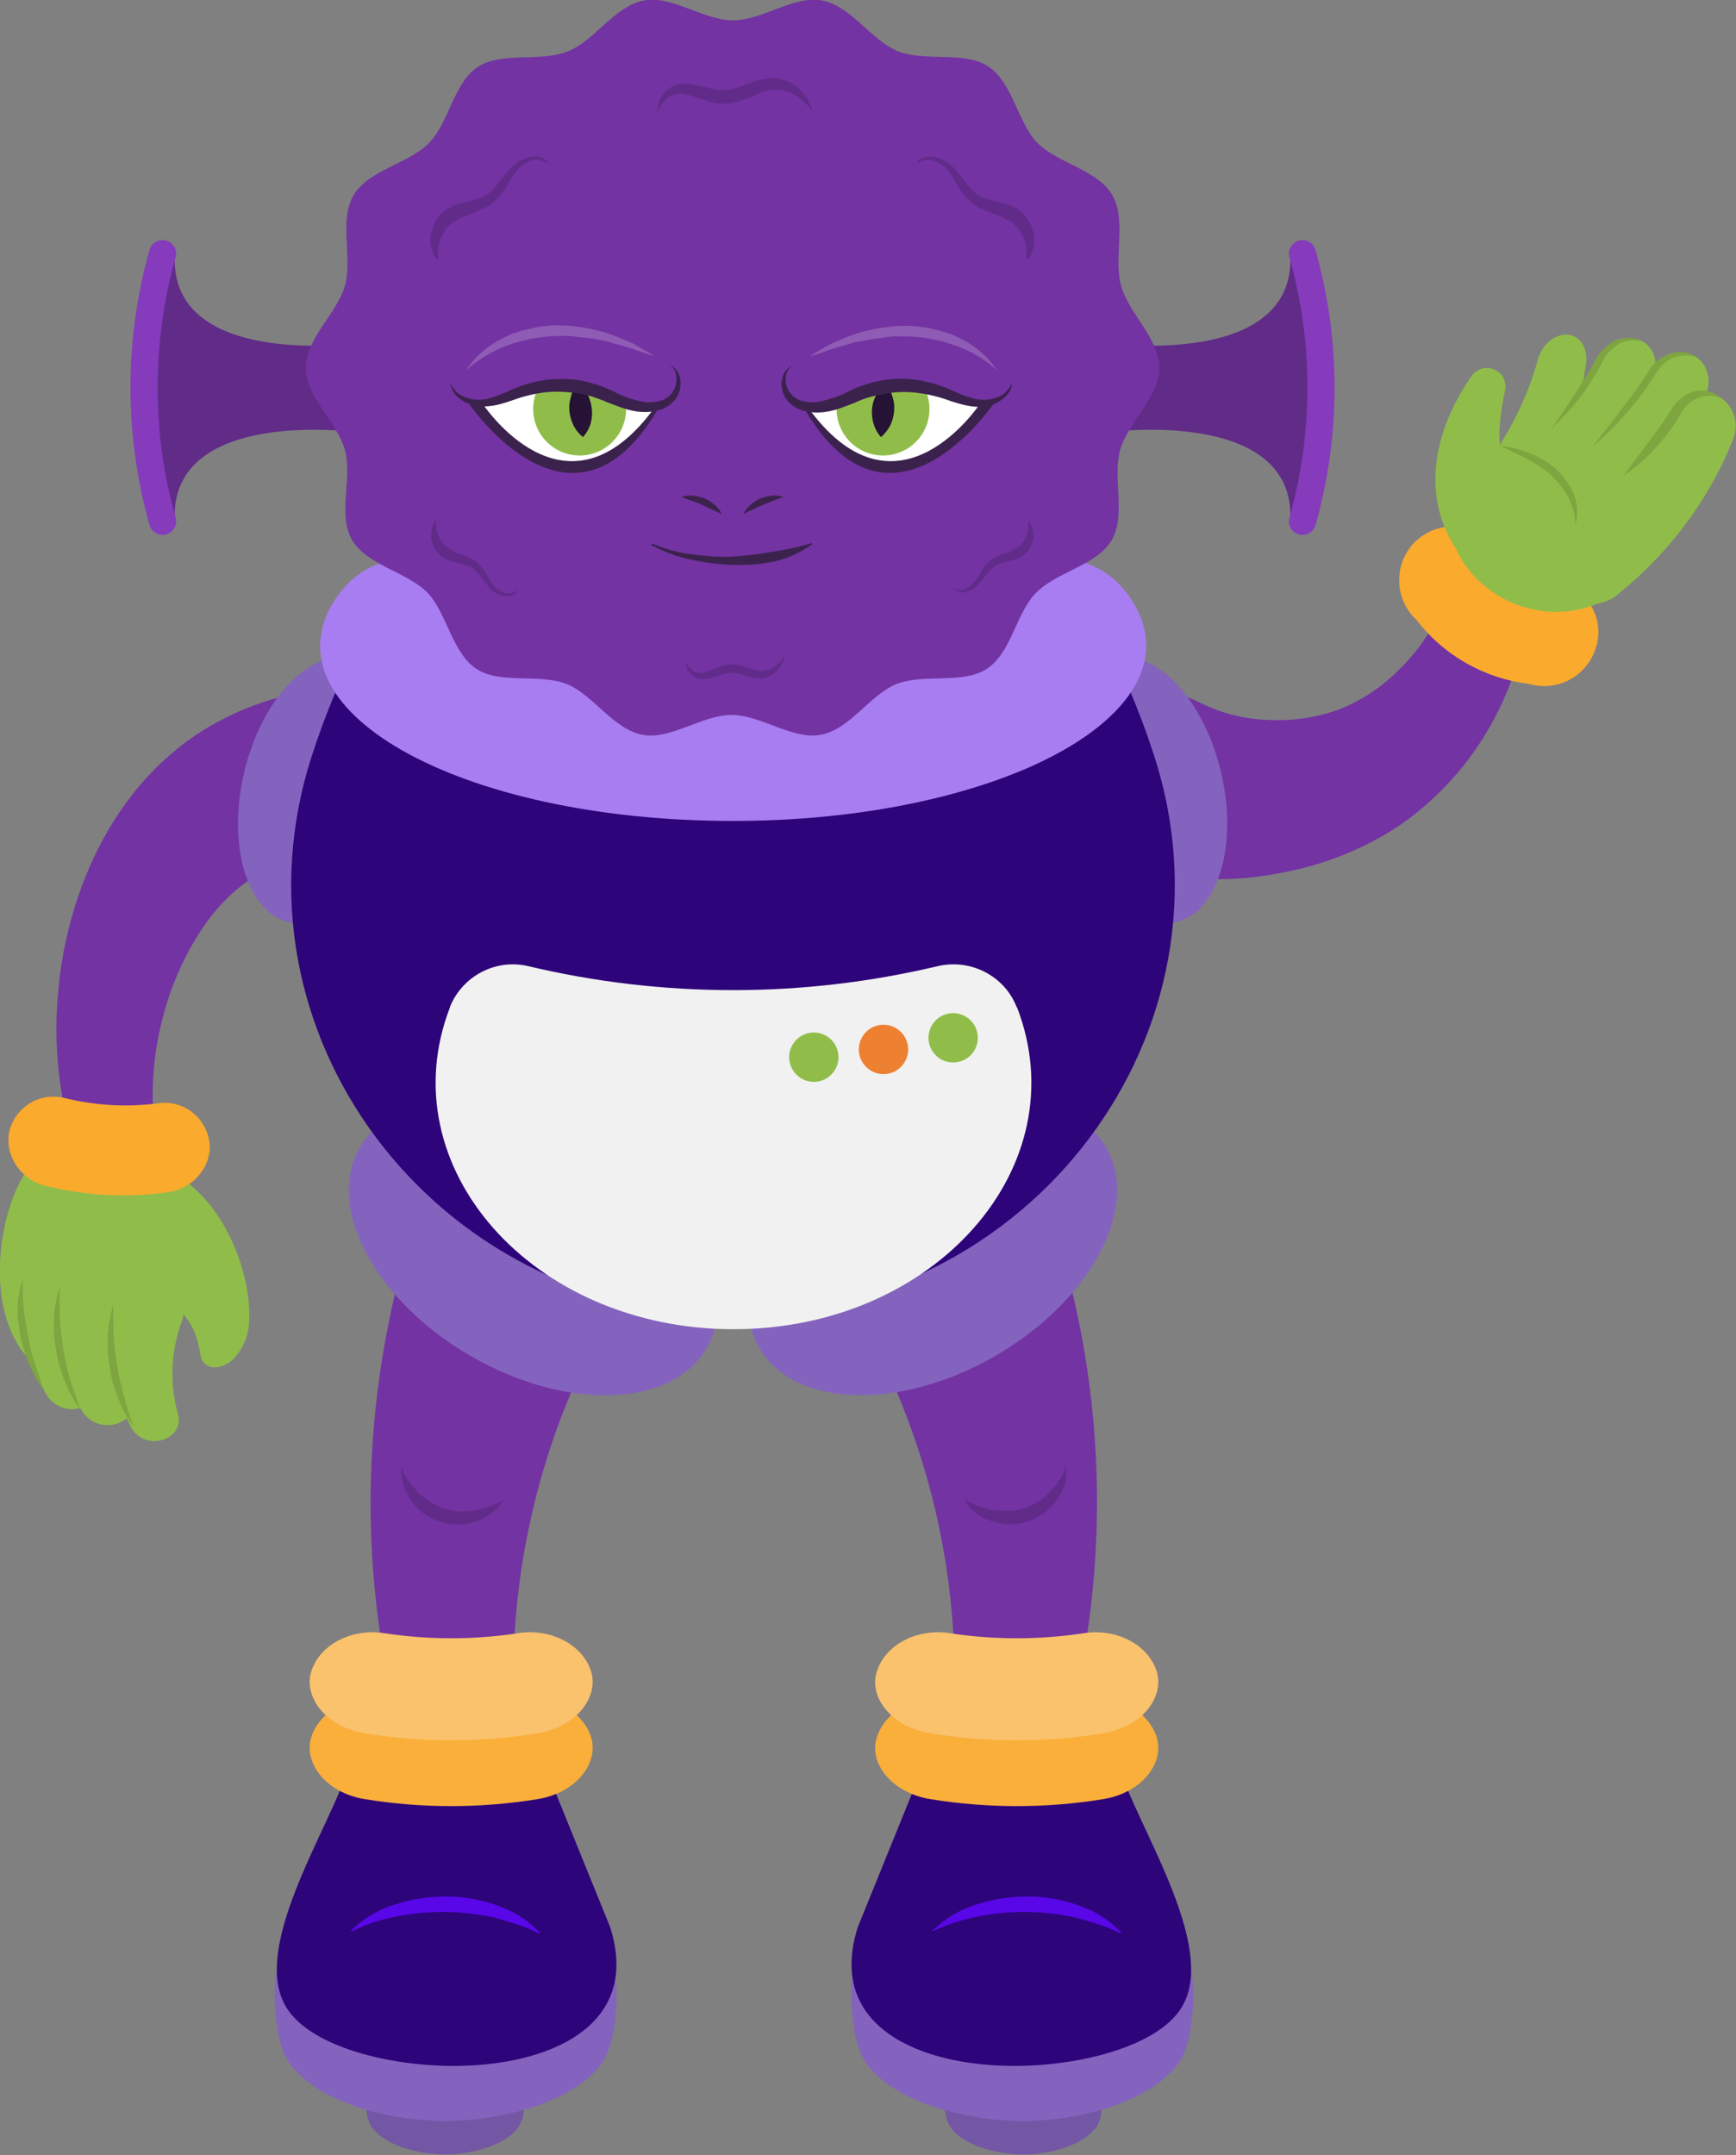 <?xml version="1.0" encoding="utf-8"?>
<!-- Generator: Adobe Illustrator 25.2.0, SVG Export Plug-In . SVG Version: 6.00 Build 0)  -->
<svg version="1.1" id="Layer_1" xmlns="http://www.w3.org/2000/svg" xmlns:xlink="http://www.w3.org/1999/xlink" x="0px" y="0px"
	 viewBox="0 0 358.8 445.2" style="enable-background:new 0 0 358.8 445.2;" xml:space="preserve">
<rect x="0" y="0" width="358.8" height="445.2" fill="#808080" stroke="none"/>
<style type="text/css">
	.st0{fill:#7333A3;}
	.st1{fill:#612B89;}
	.st2{fill:#7356A4;}
	.st3{fill:#8463BE;}
	.st4{fill:#2E047A;}
	.st5{fill:#5907E8;}
	.st6{fill:#FAAF3B;}
	.st7{fill:#FAC26C;}
	.st8{fill:#FAAA2D;}
	.st9{fill:#90BD4A;}
	.st10{fill:#7EA540;}
	.st11{fill:#F1F1F1;}
	.st12{fill:#A87DF1;}
	.st13{fill:#EE8031;}
	.st14{fill:#612B88;}
	.st15{fill:none;stroke:#853BBC;stroke-width:5.61;stroke-linecap:round;stroke-miterlimit:10;}
	.st16{fill:#7333A2;}
	.st17{fill:#3B224D;}
	.st18{fill:#FFFFFF;}
	.st19{fill:#261234;}
	.st20{fill:#8F5CB5;}
</style>
<g id="l-leg">
	<path class="st0" d="M124.1,274.9c-10.5,19.7-16.6,41.4-17.8,63.6L79,340.3c-4.4-27-2.7-54.7,4.7-81L124.1,274.9z"/>
	<path class="st1" d="M82.9,303c0.8,2.1,2.1,3.9,3.7,5.5c1.5,1.4,3.3,2.5,5.2,3.2c2,0.6,4.1,0.7,6.1,0.4c2.2-0.4,4.3-1.1,6.2-2.3
		c-1.3,2.1-3.3,3.7-5.6,4.5c-5,1.7-10.5,0-13.5-4.3C83.5,307.9,82.8,305.5,82.9,303z"/>
	<path class="st2" d="M108.3,430.8h-0.6l-15.7-0.1l-15.7,0.1h-0.6c-0.3,1.9-0.3,3.8,0.1,5.7c0.1,0.7,0.2,1.3,0.5,1.9
		c0.2,0.6,0.6,1.2,1,1.6l0,0c2.6,3.1,8.6,5,14.7,5.1c6-0.1,12.1-2,14.7-5.1l0,0c0.4-0.5,0.8-1,1-1.6c0.3-0.6,0.4-1.2,0.5-1.9
		C108.6,434.6,108.7,432.7,108.3,430.8z"/>
	<path class="st3" d="M127,407.3h-1.2l-33.7-0.2l-33.7,0.2h-1.2c0,0-1.1,4.1,0.2,12.3c0.2,1.4,0.6,2.8,1.1,4.1
		c0.5,1.3,1.2,2.5,2.1,3.5l0,0c5.5,6.7,18.5,10.9,31.5,11c13-0.2,26-4.3,31.5-11l0,0c0.9-1,1.6-2.2,2.1-3.5c0.5-1.3,0.9-2.7,1.1-4.1
		C128.1,411.5,127,407.3,127,407.3z"/>
	<path class="st4" d="M126.1,398.1l-13.8-34h-40c-3,12.3-23,40.6-11.6,52.6l0,0c5.6,6.2,19.2,10,32.6,10.1
		C113.1,426.9,132.7,418.8,126.1,398.1z"/>
	<path class="st5" d="M72.7,398.7c2.6-2.5,5.7-4.3,9.1-5.3c3.4-1.1,6.9-1.6,10.4-1.6c3.5,0,7.1,0.6,10.4,1.8c3.4,1.1,6.4,3,8.9,5.6
		l0,0c0.1,0.1,0.1,0.2,0,0.2c-0.1,0-0.1,0-0.2,0c-1.5-0.8-3-1.4-4.6-1.9c-1.6-0.5-3.2-1-4.8-1.4c-6.5-1.4-13.2-1.5-19.8-0.2
		c-1.6,0.3-3.2,0.7-4.8,1.2c-1.6,0.5-3.1,1.2-4.6,1.9c-0.1,0-0.2,0-0.2-0.1C72.6,398.9,72.6,398.8,72.7,398.7L72.7,398.7z"/>
	<path class="st6" d="M111,371.7c-11.8,1.9-23.8,1.9-35.5,0c-8.3-1.3-13.1-7.8-11-13.3l0,0c2.1-5.5,8.7-8.4,14.9-7.4
		c9.2,1.4,18.5,1.4,27.7,0c6.2-1,12.8,1.9,14.9,7.4l0,0C124.1,363.9,119.3,370.4,111,371.7z"/>
	<path class="st7" d="M111,358.1c-11.8,1.9-23.8,1.9-35.5,0c-8.3-1.3-13.1-7.8-11-13.3l0,0c2.1-5.5,8.7-8.4,14.9-7.4
		c9.2,1.4,18.5,1.4,27.7,0c6.2-1,12.8,1.9,14.9,7.4l0,0C124.1,350.3,119.3,356.8,111,358.1z"/>
</g>
<g id="r-leg">
	<path class="st0" d="M219.6,259.2c7.5,26.3,9.1,54,4.7,81l-27.2-1.7c-1.2-22.3-7.3-44-17.8-63.6L219.6,259.2z"/>
	<path class="st1" d="M220.4,303c0.2,2.5-0.5,4.9-2,6.9c-3,4.3-8.6,6.1-13.5,4.3c-2.4-0.7-4.4-2.3-5.6-4.5c1.9,1.2,4,2,6.2,2.3
		c2,0.3,4.1,0.2,6.1-0.4c2-0.6,3.7-1.7,5.2-3.2C218.3,306.9,219.6,305,220.4,303z"/>
	<path class="st2" d="M195.1,430.8h0.6l15.7-0.1l15.7,0.1h0.6c0.3,1.9,0.3,3.8-0.1,5.7c-0.1,0.7-0.2,1.3-0.5,1.9
		c-0.2,0.6-0.6,1.2-1,1.6l0,0c-2.6,3.1-8.6,5-14.6,5.1c-6-0.1-12.1-2-14.6-5.1l0,0c-0.4-0.5-0.8-1-1-1.6c-0.3-0.6-0.4-1.2-0.5-1.9
		C194.7,434.6,194.7,432.7,195.1,430.8z"/>
	<path class="st3" d="M176.4,407.3h1.2l33.7-0.2l33.7,0.2h1.2c0,0,1.1,4.1-0.2,12.3c-0.2,1.4-0.6,2.8-1.1,4.1
		c-0.5,1.3-1.2,2.5-2.1,3.5l0,0c-5.5,6.7-18.5,10.9-31.5,11c-13-0.2-26-4.3-31.5-11l0,0c-0.9-1-1.6-2.2-2.1-3.5
		c-0.5-1.3-0.9-2.7-1.1-4.1C175.3,411.5,176.4,407.3,176.4,407.3z"/>
	<path class="st4" d="M177.3,398.1l13.8-34h40c3,12.3,23,40.6,11.6,52.6l0,0c-5.6,6.2-19.2,10-32.6,10.1
		C190.3,426.9,170.7,418.8,177.3,398.1z"/>
	<path class="st5" d="M192.9,398.7c2.6-2.5,5.7-4.3,9.1-5.3c3.4-1.1,6.9-1.6,10.4-1.6c3.5,0,7.1,0.6,10.4,1.8c3.4,1.1,6.4,3,8.9,5.6
		l0,0c0.1,0.1,0.1,0.2,0,0.2c-0.1,0-0.1,0-0.2,0c-1.5-0.8-3-1.4-4.6-1.9c-1.6-0.5-3.2-1-4.8-1.4c-6.5-1.4-13.2-1.5-19.8-0.2
		c-1.6,0.3-3.2,0.7-4.8,1.2c-1.6,0.5-3.1,1.1-4.6,1.8c-0.1,0-0.2,0-0.2-0.1c0-0.1,0-0.1,0-0.2L192.9,398.7z"/>
	<path class="st6" d="M192.4,371.7c11.8,1.9,23.8,1.9,35.5,0c8.3-1.3,13.1-7.8,11-13.3l0,0c-2.1-5.5-8.7-8.4-14.9-7.4
		c-9.2,1.4-18.6,1.4-27.7,0c-6.2-1-12.8,1.9-14.9,7.4l0,0C179.2,363.9,184.1,370.4,192.4,371.7z"/>
	<path class="st7" d="M192.4,358.1c11.8,1.9,23.8,1.9,35.5,0c8.3-1.3,13.1-7.8,11-13.3l0,0c-2.1-5.5-8.7-8.4-14.9-7.4
		c-9.2,1.4-18.6,1.4-27.7,0c-6.2-1-12.8,1.9-14.9,7.4l0,0C179.2,350.3,184.1,356.8,192.4,358.1z"/>
</g>
<g id="r-arm">
	<path class="st0" d="M248.1,145.2c4.2,2.1,8.8,3.3,13.5,3.5c4.9,0.3,9.9-0.3,14.5-1.9c4.9-1.8,9.4-4.7,13.1-8.5
		c4.1-4,7.3-8.8,9.5-14.1l0.1-0.3c1.9-4.5,7.1-6.6,11.5-4.7c3.7,1.6,5.9,5.5,5.2,9.5c-1.3,8.1-4.2,15.9-8.5,23
		c-4.5,7.4-10.5,13.8-17.7,18.8c-7.5,5-16,8.3-24.9,9.9c-9.1,1.8-18.5,1.6-27.5-0.4l-2.1-0.5c-10-2.3-16.3-12.2-14.1-22.2
		c2.3-10,12.2-16.3,22.2-14.1C244.9,143.8,246.5,144.4,248.1,145.2z"/>
</g>
<g id="r-hand">
	<path class="st8" d="M324,121.3c-6.7-2.1-12.9-5.6-18.2-10.3c-3.6-3.1-9.4-3-13.5,1.1c-4.3,4.5-4.1,11.6,0.3,15.8
		c0.1,0.1,0.1,0.1,0.2,0.2c5.7,7.4,14.1,12.1,23.3,13.2c5.9,1.7,12.1-1.7,13.8-7.7c0-0.1,0-0.1,0.1-0.2
		C331.4,127.8,328.5,122.8,324,121.3z"/>
	<path class="st9" d="M305,98.7c5.9-7.1,10.3-15.3,12.8-24.2v-0.1c0.9-3.4,3.9-5.7,6.6-5.2c2.4,0.4,3.8,3,3.4,5.9
		c-0.8,5.9-2.2,11.6-4.3,17.2c-2.1,5.7-4.8,11.2-8,16.3l-0.1,0.2c-2.7,4.2-7.4,5.7-10.5,3.3s-3.5-7.8-0.8-12
		C304.4,99.5,304.7,99.1,305,98.7z"/>
	<path class="st9" d="M310.9,97c8.2-6,14.9-13.7,19.7-22.7l0.1-0.1c1.8-3.4,5.6-5.1,8.5-3.8c2.6,1.2,3.6,4.3,2.5,7.4
		c-2.2,6.1-5.1,12-8.7,17.4c-3.6,5.6-7.9,10.8-12.6,15.4l-0.2,0.2c-3.9,3.8-9.5,4-12.4,0.5s-2.1-9.5,1.9-13.3
		C310,97.7,310.4,97.3,310.9,97z"/>
	<path class="st9" d="M320.3,98.1c8.6-5.3,15.8-12.7,21-21.4l0.1-0.1c2-3.3,6-4.7,8.9-3c2.6,1.5,3.5,4.9,2.3,7.9
		c-2.5,6.1-5.6,11.9-9.5,17.2c-3.9,5.4-8.4,10.3-13.5,14.7l-0.2,0.2c-4.2,3.6-9.9,3.2-12.8-0.8s-1.9-10.1,2.3-13.6
		C319.3,98.7,319.8,98.4,320.3,98.1z"/>
	<path class="st9" d="M324.9,105.8c8.9-5,16.3-12.2,21.5-21l0.1-0.1c1.7-3.2,5.8-4.4,9-2.6c0.1,0,0.1,0.1,0.2,0.1
		c2.7,1.9,3.8,5.4,2.5,8.5c-2.4,6.2-5.7,12-9.7,17.4c-4,5.4-8.6,10.2-13.8,14.4l-0.2,0.2c-3.8,3.2-9.5,2.8-12.7-1
		c-0.2-0.2-0.4-0.5-0.6-0.7c-3-4.6-2.1-10.7,2.2-14.1C323.9,106.4,324.4,106.1,324.9,105.8z"/>
	<path class="st9" d="M302.4,116.1L302.4,116.1c-3.6-5.4-3-12.3,1.4-15.8l10.5-8.5c6.8-4.8,17.9-1.2,23,5.3l0,0
		c6.5,8.2,4.7,21.2-4.5,26.3l-0.8,0.4C321.9,129.3,308.8,125.8,302.4,116.1z"/>
	<path class="st9" d="M301,113.5c-8.2-12.5-3.3-26.4,2.8-35.3c0.5-0.9,1.3-1.6,2.3-2c1.3-0.4,2.7-0.1,3.8,0.8c0.5,0.4,0.8,0.9,1,1.5
		c0.3,0.8,0.3,1.7,0.1,2.5c-0.7,3.2-2.7,13.8,1.5,17.4L301,113.5z"/>
	<path class="st10" d="M335.5,98.3l4.2-5.6c1.4-1.9,2.8-3.7,4.1-5.6c0.6-1,1.3-1.9,1.9-2.9c0.7-1.1,1.7-2,2.9-2.7
		c2.3-1.3,5.2-1,7.1,0.7c-2.1-0.8-4.4-0.5-6.2,0.8c-0.8,0.6-1.5,1.4-2,2.3c-0.6,1-1.2,2.1-1.9,3c-1.4,2-2.9,3.8-4.6,5.5
		C339.3,95.5,337.5,97,335.5,98.3z"/>
	<path class="st10" d="M310,92c2.1,0.3,4.1,0.8,6.1,1.6c2,0.8,3.9,1.9,5.5,3.3c1.6,1.5,2.9,3.3,3.7,5.3c0.8,2,0.9,4.2,0.3,6.3
		c0-2-0.6-4-1.5-5.8c-0.9-1.7-2.2-3.3-3.6-4.6c-1.5-1.3-3.2-2.4-4.9-3.3C313.7,93.8,311.8,93,310,92z"/>
	<path class="st10" d="M329.1,92.3c1.6-2,3.2-4,4.7-6s3.1-4,4.5-6c0.7-1,1.4-2,2.1-3.1l0.5-0.8c0.2-0.3,0.4-0.6,0.6-0.8
		c0.4-0.5,0.9-1,1.5-1.4c1.1-0.8,2.4-1.3,3.8-1.5c0.7,0,1.3,0,2,0.2c0.6,0.2,1.2,0.5,1.7,0.9c-2.3-0.8-4.9-0.3-6.7,1.4
		c-0.4,0.4-0.8,0.8-1.1,1.3c-0.2,0.2-0.3,0.5-0.5,0.7l-0.5,0.8c-0.7,1.1-1.4,2.2-2.2,3.2c-1.5,2.1-3.2,4-4.9,5.9
		C332.9,88.9,331.1,90.7,329.1,92.3z"/>
	<path class="st10" d="M320.6,88.6c2.7-3.8,5.2-7.6,7.6-11.5c0.6-1,1.2-2,1.7-3c0.6-1.1,1.4-2,2.4-2.8c1-0.8,2.1-1.3,3.4-1.4
		c0.6-0.1,1.2-0.1,1.8,0c0.6,0.1,1.1,0.3,1.6,0.6c-2.2-0.5-4.5,0.1-6.1,1.8c-0.8,0.7-1.4,1.6-1.9,2.6c-0.5,1-1.1,2.1-1.7,3
		c-1.2,2-2.5,3.9-4,5.7C323.9,85.3,322.3,87,320.6,88.6z"/>
</g>
<g id="l-arm">
	<path class="st0" d="M71.3,178.5c-4.9-1.3-10-1-14.8,0.7c-4.8,1.8-9.5,5.6-13.5,10.9c-4.1,5.7-7.1,12-9,18.8
		c-2,7-2.8,14.2-2.3,21.5v0.4c0.4,4.8-3.2,9.1-8,9.5c-4.2,0.4-8.1-2.3-9.2-6.4c-2.5-9.3-3.4-19-2.5-28.7c0.8-9.9,3.4-19.6,7.6-28.5
		c2.3-4.8,5.1-9.3,8.5-13.5c3.6-4.4,7.8-8.3,12.6-11.5c5-3.3,10.5-5.8,16.2-7.4c5.7-1.6,11.6-2.3,17.5-2.2h1.2
		c10.2,0.1,18.3,8.5,18.2,18.7s-8.5,18.3-18.7,18.2C73.9,178.9,72.6,178.7,71.3,178.5L71.3,178.5z"/>
</g>
<g id="body">
	<ellipse transform="matrix(0.866 -0.5 0.5 0.866 -103.073 130.93)" class="st3" cx="192.8" cy="257.8" rx="41.4" ry="25.8"/>
	<ellipse transform="matrix(0.5 -0.866 0.866 0.5 -168.154 224.339)" class="st3" cx="110.2" cy="257.8" rx="25.8" ry="41.4"/>
	<ellipse transform="matrix(0.229 -0.973 0.973 0.229 -107.924 190.302)" class="st3" cx="66.2" cy="163.3" rx="28" ry="16.1"/>
	<ellipse transform="matrix(0.973 -0.229 0.229 0.973 -31.094 58.58)" class="st3" cx="236.8" cy="163.3" rx="16.1" ry="28"/>
	<path class="st4" d="M230.5,135.8c-52.7,18.1-105.3,18.1-158,0c-3,6.5-5.7,13.1-7.9,19.9C45.7,213,89.8,271.6,151.5,271.6l0,0
		c61.6,0,105.8-58.6,86.9-115.9C236.2,148.9,233.5,142.3,230.5,135.8z"/>
	<path class="st11" d="M193.8,199.6c-27.8,6.6-56.8,6.6-84.6,0c-6.7-1.6-13.6,2-16.2,8.4v0.1c-12.7,32.9,17,66.5,58.6,66.5l0,0
		c41.6,0,71.3-33.6,58.6-66.5l-0.1-0.1C207.6,201.6,200.6,198,193.8,199.6z"/>
	<path class="st12" d="M212.3,158.7c-15.3,6.6-36.6,10.9-60.8,10.9c-57,0-97.9-23.3-81.8-46.4c0.2-0.3,0.4-0.5,0.6-0.8l0.1-0.1
		c3.8-5,10-7.6,16.2-6.8c43.1,5.7,86.8,5.7,129.9,0c6.2-0.8,12.4,1.8,16.2,6.8l0.1,0.1c0.2,0.3,0.4,0.5,0.6,0.8
		C242.6,136.4,233,149.7,212.3,158.7z"/>
	<circle class="st9" cx="168.2" cy="218.4" r="5.1"/>
	<circle class="st13" cx="182.6" cy="216.8" r="5.1"/>
	<circle class="st9" cx="197" cy="214.4" r="5.1"/>
</g>
<g id="l-hand">
	<path class="st9" d="M36,269.3c4.2,4.4,4.8,6.8,5.5,11c0.2,0.7,0.6,1.3,1.2,1.7c1.7,1.1,4.2,0.1,5.5-1.2c2.2-2.3,3.4-5.4,3.3-8.6
		c0.3-9.1-4.8-23-14.5-29.1L36,269.3z"/>
	<path class="st9" d="M39.2,271.1l-2.2-28l-30.4-2.5c-5.9,6-10.7,27.9-1.4,39.3L39.2,271.1z"/>
	<path class="st9" d="M37.6,272.9c-2.3,6.2-2.6,12.9-0.8,19.3v0.1c0.7,2.4-1,4.8-3.8,5.3c-2.3,0.5-4.7-0.6-5.9-2.7
		c-3.8-7.7-5.2-16.5-3.8-25v-0.2c0.5-3.5,4.3-5.9,8.3-5.3s6.8,3.9,6.3,7.4C37.8,272.2,37.7,272.5,37.6,272.9z"/>
	<path class="st9" d="M28.1,269.6c-2.4,6.2-2.7,13-0.7,19.3v0.1c0.8,2.4-1.1,4.8-4,5.3c-2.5,0.5-5-0.6-6.4-2.7
		c-2.1-3.8-3.5-8-4.3-12.2c-0.7-4.2-0.8-8.6-0.1-12.8v-0.2c0.6-3.5,4.6-5.8,8.9-5.2s7.5,3.9,6.9,7.4
		C28.3,268.9,28.2,269.3,28.1,269.6z"/>
	<path class="st9" d="M20.8,266.3c-2.4,6.2-2.7,13-0.7,19.3v0.1c0.7,2.4-1.1,4.8-4,5.3c-2.5,0.5-5-0.6-6.4-2.7
		c-2.1-3.8-3.5-8-4.3-12.2c-0.7-4.2-0.8-8.6-0.1-12.8V263c0.6-3.5,4.6-5.8,8.9-5.2s7.4,3.9,6.9,7.4C21,265.6,20.9,265.9,20.8,266.3z
		"/>
	<path class="st10" d="M27.7,294.9c-1.3-1.8-2.4-3.7-3.2-5.8c-0.8-2.1-1.5-4.2-1.8-6.4c-0.8-4.4-0.6-8.9,0.7-13.1
		c0,2.2,0,4.4,0.1,6.5c0.3,4.3,1,8.5,2.2,12.6C26.2,290.8,27,292.9,27.7,294.9z"/>
	<path class="st10" d="M16.6,291.2c-1.3-1.8-2.4-3.7-3.2-5.8c-0.8-2-1.5-4.2-1.8-6.4c-0.8-4.4-0.6-8.9,0.7-13.1c0,2.2,0,4.4,0.1,6.5
		c0.1,2.1,0.4,4.2,0.7,6.4c0.4,2.1,0.8,4.2,1.4,6.2C15.2,287.1,15.9,289.1,16.6,291.2z"/>
	<path class="st10" d="M9.1,287.2c-1.2-1.6-2.2-3.3-3-5.2c-0.8-1.8-1.4-3.8-1.8-5.7c-0.4-2-0.7-4-0.7-6c0.1-2,0.4-4,1.1-5.9
		c0,2,0,4,0.2,5.9s0.6,3.8,0.9,5.7s0.8,3.8,1.4,5.6S8.4,285.3,9.1,287.2z"/>
	<path class="st8" d="M34.7,246.3c-8.4,1.2-17,0.7-25.3-1.3c-5.8-1.5-8.9-7.4-7.2-12.2l0,0c1.6-4.5,6.3-7.1,11-6
		c6.4,1.6,13.1,2,19.7,1.1c4.7-0.6,9.1,2.5,10.2,7.1l0,0C44.4,239.9,40.6,245.5,34.7,246.3z"/>
</g>
<g id="head">
	<path class="st14" d="M36.1,53.7l-7.4,26.4l7.4,26.4c0-22,36.7-17.3,36.7-17.3V71C72.8,71,36.1,75.7,36.1,53.7z"/>
	<path class="st15" d="M33.6,52.4L33.6,52.4c-5.1,18.1-5.1,37.3,0,55.3l0,0"/>
	<path class="st14" d="M266.7,53.7l7.4,26.4l-7.4,26.4c0-22-36.7-17.3-36.7-17.3V71C230,71,266.7,75.7,266.7,53.7z"/>
	<path class="st15" d="M269.2,52.4L269.2,52.4c5.1,18.1,5.1,37.3,0,55.3l0,0"/>
	<path class="st16" d="M239.6,76c0,6.1-6.5,11.3-8.1,17s1.3,13.6-1.8,18.7s-11.2,6.4-15.5,10.7s-5.1,12.5-10.3,15.8
		c-4.9,3.2-12.9,0.9-18.6,3.1c-5.5,2.2-9.6,9.4-15.7,10.5c-5.8,1.1-12.3-4.1-18.4-4.1s-12.6,5.2-18.4,4.1c-6-1.1-10.2-8.3-15.7-10.5
		c-5.7-2.2-13.7,0.1-18.6-3.1c-5.1-3.3-6.1-11.6-10.2-15.8s-12.4-5.6-15.5-10.8S72.9,98.8,71.3,93s-8.1-10.9-8.1-17s6.5-11.3,8.1-17
		S70,45.5,73.1,40.3s11.2-6.4,15.5-10.7s5.1-12.5,10.2-15.8c4.9-3.2,12.9-0.9,18.6-3.2c5.5-2.2,9.7-9.4,15.7-10.5
		c5.8-1.1,12.3,4.1,18.4,4.1s12.6-5.2,18.4-4.1c6,1.1,10.2,8.3,15.7,10.5c5.7,2.2,13.7-0.1,18.6,3.1c5.1,3.3,6.1,11.6,10.2,15.8
		s12.5,5.6,15.5,10.8s0.2,12.9,1.8,18.7S239.6,69.9,239.6,76z"/>
	<path class="st1" d="M113,33.7c-1.1-0.8-2.6-1-3.8-0.3c-1.2,0.6-2.3,1.5-3,2.6c-0.8,1.1-1.4,2.4-2.3,3.7c-0.5,0.6-1,1.3-1.6,1.8
		c-0.6,0.6-1.3,1-2,1.4c-2.9,1.4-5.7,2-7.3,3.5c-1.9,1.8-2.8,4.5-2.4,7.1l-0.3,0.1c-1-1.3-1.4-2.9-1.3-4.5c0.1-1.7,0.8-3.3,1.9-4.6
		c0.6-0.7,1.2-1.2,2-1.6c0.7-0.4,1.5-0.7,2.3-0.9c1.4-0.3,2.7-0.7,4.1-1.1c2.4-0.8,3.8-3.4,5.8-5.7c1-1.2,2.3-2.1,3.8-2.6
		c0.7-0.2,1.5-0.3,2.3-0.2c0.8,0.1,1.5,0.5,2,1.1L113,33.7z"/>
	<path class="st1" d="M189.5,33.5c0.5-0.6,1.2-1,2-1.1c0.8-0.1,1.6-0.1,2.3,0.2c1.5,0.5,2.8,1.4,3.8,2.6c2,2.3,3.3,4.9,5.8,5.7
		c1.3,0.4,2.7,0.8,4.1,1.1c0.8,0.2,1.5,0.5,2.3,0.9c0.8,0.4,1.4,1,2,1.6c1.1,1.3,1.8,2.9,1.9,4.6c0.2,1.6-0.3,3.2-1.3,4.5l-0.3-0.1
		c0.4-2.6-0.5-5.2-2.4-7.1c-1.6-1.5-4.4-2.1-7.3-3.5c-0.7-0.4-1.4-0.8-2-1.4c-0.6-0.5-1.1-1.1-1.6-1.8c-0.9-1.3-1.5-2.5-2.3-3.7
		c-0.7-1.1-1.8-2.1-3-2.6c-1.2-0.6-2.7-0.5-3.8,0.3L189.5,33.5z"/>
	<path class="st1" d="M106.9,122.3c-0.4,0.4-0.9,0.7-1.5,0.8c-0.6,0.1-1.1,0-1.7-0.1c-1.1-0.3-2.1-1-2.8-1.9
		c-1.4-1.7-2.4-3.6-4.2-4.2c-1-0.3-2-0.6-3-0.8c-0.6-0.2-1.1-0.4-1.7-0.7c-2.7-1.5-3.7-4.8-2.2-7.5c0.1-0.1,0.1-0.3,0.2-0.4l0.2,0.1
		c-0.3,1.9,0.4,3.8,1.8,5.2c1.2,1.1,3.2,1.6,5.3,2.6c1.1,0.5,2,1.3,2.6,2.3c0.7,0.9,1.1,1.9,1.7,2.7c0.5,0.8,1.3,1.5,2.2,1.9
		c0.9,0.5,2,0.4,2.8-0.2L106.9,122.3z"/>
	<path class="st1" d="M197,121.4c0.8,0.6,1.8,0.7,2.6,0.2c0.9-0.4,1.6-1,2.1-1.8c0.6-0.8,1-1.7,1.6-2.5c0.6-0.9,1.5-1.7,2.5-2.2
		c2-1,3.9-1.3,5-2.4c1.3-1.3,1.9-3.1,1.7-4.9l0.2-0.1c1.3,1.9,1.1,4.5-0.4,6.3c-0.8,0.9-1.8,1.5-3,1.7c-1,0.2-1.9,0.5-2.8,0.8
		c-1.7,0.6-2.6,2.3-4,3.9c-0.7,0.8-1.6,1.5-2.6,1.8c-0.5,0.2-1.1,0.2-1.6,0.1c-0.5-0.1-1-0.4-1.4-0.8L197,121.4z"/>
	<path class="st1" d="M135.9,23.4c-0.1-1.7,0.5-3.4,1.7-4.6c0.7-0.6,1.5-1.1,2.4-1.3c0.9-0.2,1.8-0.3,2.7-0.1c1.7,0.2,3.3,0.7,4.7,1
		c1.3,0.3,2.7,0.3,4,0c1.4-0.3,2.8-1,4.3-1.5c0.8-0.3,1.6-0.5,2.5-0.6c0.9-0.2,1.8-0.2,2.7,0c1.8,0.3,3.4,1.1,4.6,2.4
		c1.2,1.2,2,2.7,2.4,4.3c-0.9-1.3-2-2.3-3.3-3.2c-1.2-0.8-2.6-1.2-4-1.3c-0.7,0-1.3,0.1-2,0.2c-0.7,0.2-1.4,0.4-2,0.7
		c-1.5,0.7-3,1.3-4.6,1.7c-1.8,0.5-3.6,0.4-5.3-0.1c-1.6-0.5-3-1-4.4-1.4c-0.7-0.2-1.3-0.3-2-0.2c-0.7,0-1.3,0.2-1.9,0.6
		C137.2,20.7,136.3,22,135.9,23.4z"/>
	<path class="st1" d="M141.7,136.7c0.3,0.9,1,1.6,1.8,2.1c0.8,0.3,1.7,0.3,2.5,0c0.9-0.3,1.8-0.8,2.8-1.1c1.1-0.4,2.2-0.5,3.4-0.4
		c2.2,0.4,3.9,1.5,5.6,1.3c1.9-0.3,3.5-1.5,4.4-3.2c-0.2,1-0.6,2-1.3,2.8c-0.7,0.9-1.7,1.5-2.8,1.8c-0.6,0.1-1.2,0.2-1.7,0.1
		c-0.5-0.1-1.1-0.1-1.6-0.3c-1-0.3-1.9-0.6-2.8-0.7c-0.9-0.2-1.7-0.1-2.6,0.2c-0.9,0.2-1.9,0.7-2.9,0.9c-0.6,0.1-1.1,0.1-1.7,0.1
		c-0.6-0.1-1.1-0.3-1.6-0.7C142.2,138.8,141.7,137.8,141.7,136.7z"/>
	<path class="st17" d="M149.2,106.2c-1.5-0.7-2.8-1.3-4.1-1.9c-0.7-0.3-1.3-0.6-2-0.8s-1.4-0.5-2.2-0.8c0.8-0.3,1.6-0.4,2.4-0.3
		c0.8,0.1,1.6,0.3,2.4,0.6c0.7,0.3,1.4,0.8,2,1.3C148.3,104.8,148.8,105.4,149.2,106.2z"/>
	<path class="st17" d="M153.6,106.2c0.4-0.7,0.9-1.4,1.5-1.9c0.6-0.5,1.3-1,2-1.3c0.7-0.3,1.5-0.5,2.4-0.6c0.8-0.1,1.6,0,2.4,0.3
		c-0.8,0.3-1.5,0.5-2.2,0.8s-1.4,0.5-2,0.8C156.4,104.8,155.1,105.5,153.6,106.2z"/>
	<path class="st17" d="M134.8,112.3c2.6,1.1,5.3,1.9,8.1,2.2c2.8,0.4,5.6,0.6,8.4,0.5c2.8-0.2,5.6-0.5,8.3-1c2.8-0.4,5.5-1,8.2-1.8
		l0.1,0.2c-2.4,1.7-5.1,3-7.9,3.6c-2.9,0.6-5.8,0.8-8.7,0.7c-2.9-0.1-5.8-0.5-8.6-1.1c-2.8-0.6-5.5-1.6-8.1-3L134.8,112.3z"/>
	<path class="st17" d="M135.7,85c0,0-14.4-23.5-38.9-1.8C96.8,83.2,117.9,114.6,135.7,85z"/>
	<path class="st18" d="M134.7,85c0,0-12.2-21.5-34.9-1.5C99.8,83.4,116.5,109,134.7,85z"/>
	<circle class="st9" cx="119.8" cy="84.5" r="9.6"/>
	<path class="st19" d="M119.5,79.1c0.9,0.7,1.6,1.6,2.1,2.7c0.8,1.8,1,3.8,0.5,5.6c-0.3,1.1-0.9,2.1-1.6,2.9
		c-0.9-0.7-1.6-1.6-2.1-2.7c-0.8-1.8-1-3.8-0.4-5.6C118.2,80.9,118.7,79.9,119.5,79.1z"/>
	<path class="st16" d="M93.1,79.1c0.5,2.9,3.9,3.7,6.8,3.6s5.7-1.5,8.6-2.3c5-1.4,10.3-1.1,15.1,0.7c2.5,1,4.9,2.4,7.4,3.1
		s5.6,0.6,7.7-1.1s2.2-6.3-0.1-7.7l-3.5-1.8c-6-3.4-12.6-4.4-19.5-4.1l0,0c-8.1,0.3-13.2,1.9-19.4,7L93.1,79.1z"/>
	<path class="st17" d="M93.1,79.1c0.4,1.1,1.2,2,2.2,2.6c1,0.5,2.1,0.8,3.2,0.9c1.1,0,2.2-0.1,3.2-0.5c1.1-0.3,2.2-0.8,3.2-1.2
		c2.2-1.1,4.6-1.8,7-2.3c2.5-0.4,5-0.4,7.5-0.1c2.5,0.4,4.9,1.2,7.1,2.2c2,1.1,4.2,1.9,6.4,2.3c1.1,0.2,2.1,0.1,3.2-0.1
		c1-0.2,1.9-0.7,2.6-1.5c0.7-0.8,1.1-1.9,1.1-3c0.1-1.2-0.4-2.3-1.3-3c0.6,0.3,1,0.7,1.4,1.2c0.4,0.5,0.6,1.1,0.7,1.8
		c0.2,1.3-0.1,2.7-0.8,3.8c-0.8,1.1-1.9,2-3.2,2.4c-1.3,0.4-2.6,0.6-3.9,0.5c-2.7-0.1-5-1.2-7.2-2c-1.1-0.5-2.1-0.8-3.2-1.2
		c-1.1-0.3-2.2-0.6-3.3-0.7c-2.2-0.3-4.5-0.4-6.7-0.1c-2.3,0.3-4.5,0.9-6.7,1.7c-2.3,0.8-4.8,1.5-7.4,1c-1.3-0.3-2.4-0.8-3.4-1.6
		C93.9,81.5,93.2,80.3,93.1,79.1z"/>
	<path class="st20" d="M96.3,76.5c2-3,4.9-5.4,8.2-6.9c0.4-0.2,0.8-0.4,1.2-0.6l1.3-0.4c0.4-0.2,0.9-0.3,1.3-0.4l1.3-0.3l1.3-0.3
		c0.4-0.1,0.9-0.1,1.4-0.2c0.9-0.1,1.8-0.2,2.7-0.2c3.6,0,7.2,0.6,10.7,1.7c1.7,0.6,3.3,1.3,5,2c1.6,0.9,3.1,1.8,4.6,2.7
		c-1.7-0.5-3.4-1.1-5-1.7l-2.5-0.7c-0.8-0.2-1.6-0.5-2.5-0.7c-1.7-0.4-3.4-0.7-5.1-0.8c-0.8-0.1-1.7-0.2-2.5-0.3h-2.5
		c-3.4,0.1-6.7,0.7-9.9,1.8C101.9,72.4,98.9,74.2,96.3,76.5z"/>
	<path class="st17" d="M166.6,85c0,0,14.4-23.5,38.9-1.8C205.5,83.2,184.4,114.6,166.6,85z"/>
	<path class="st18" d="M167.6,85c0,0,12.3-21.5,34.9-1.5C202.5,83.4,185.8,109,167.6,85z"/>
	<circle class="st9" cx="182.5" cy="84.5" r="9.6"/>
	<path class="st19" d="M182.9,79.1c0.8,0.9,1.3,1.9,1.6,3c0.3,0.9,0.4,1.9,0.3,2.8c-0.1,1-0.3,1.9-0.7,2.8c-0.5,1-1.2,1.9-2,2.6
		c-0.8-0.8-1.3-1.9-1.6-2.9c-0.5-1.9-0.4-3.9,0.5-5.6C181.3,80.7,182,79.8,182.9,79.1z"/>
	<path class="st16" d="M209.2,79.1c-0.5,2.9-3.9,3.7-6.8,3.6s-5.7-1.5-8.6-2.3c-5-1.4-10.3-1.1-15.1,0.7c-2.5,1-4.9,2.4-7.5,3.1
		s-5.6,0.6-7.7-1.1s-2.2-6.3,0-7.7l3.5-1.8c6-3.4,12.6-4.4,19.5-4.1l0,0c8.1,0.3,13.2,1.9,19.4,7L209.2,79.1z"/>
	<path class="st17" d="M209.2,79.1c-0.1,1.3-0.8,2.4-1.8,3.2c-1,0.8-2.2,1.4-3.4,1.6c-2.6,0.5-5.1-0.3-7.4-1
		c-2.1-0.8-4.4-1.4-6.7-1.7c-2.2-0.3-4.5-0.3-6.7,0.1c-1.1,0.2-2.2,0.4-3.3,0.7c-1.1,0.3-2.2,0.7-3.2,1.2c-2.2,0.8-4.5,1.9-7.2,2
		c-1.3,0.1-2.7-0.1-3.9-0.5c-1.3-0.4-2.4-1.3-3.2-2.4c-0.7-1.1-1-2.5-0.8-3.8c0.1-0.6,0.3-1.2,0.7-1.8c0.4-0.5,0.8-0.9,1.4-1.2
		c-0.9,0.7-1.4,1.8-1.3,3c0,1.1,0.4,2.1,1.1,2.9c0.7,0.8,1.6,1.3,2.6,1.5c1,0.2,2.1,0.3,3.2,0.1c2.2-0.5,4.4-1.2,6.4-2.3
		c2.3-1.1,4.7-1.8,7.1-2.2c2.5-0.4,5-0.3,7.5,0.1c2.4,0.5,4.8,1.2,7,2.3c1.1,0.5,2.1,0.9,3.2,1.2c1,0.4,2.2,0.5,3.3,0.5
		c1.1-0.1,2.2-0.4,3.2-0.9C208,81,208.8,80.1,209.2,79.1z"/>
	<path class="st20" d="M206.1,76.5c-2.6-2.3-5.6-4.1-8.9-5.2c-3.2-1.1-6.5-1.8-9.9-1.8h-2.5c-0.8,0-1.7,0.2-2.5,0.3
		c-1.7,0.2-3.4,0.5-5.1,0.8c-0.9,0.1-1.7,0.5-2.5,0.7l-2.5,0.7c-1.6,0.6-3.3,1.2-5,1.7c1.5-1,3-1.8,4.6-2.7c1.6-0.7,3.3-1.5,5-2
		c3.4-1.1,7.1-1.7,10.7-1.7c0.9,0,1.8,0.1,2.7,0.2c0.4,0.1,0.9,0.1,1.4,0.2l1.3,0.3l1.3,0.3c0.4,0.1,0.9,0.3,1.3,0.4l1.3,0.4
		c0.4,0.2,0.8,0.4,1.2,0.6C201.2,71.1,204,73.5,206.1,76.5z"/>
</g>
</svg>
